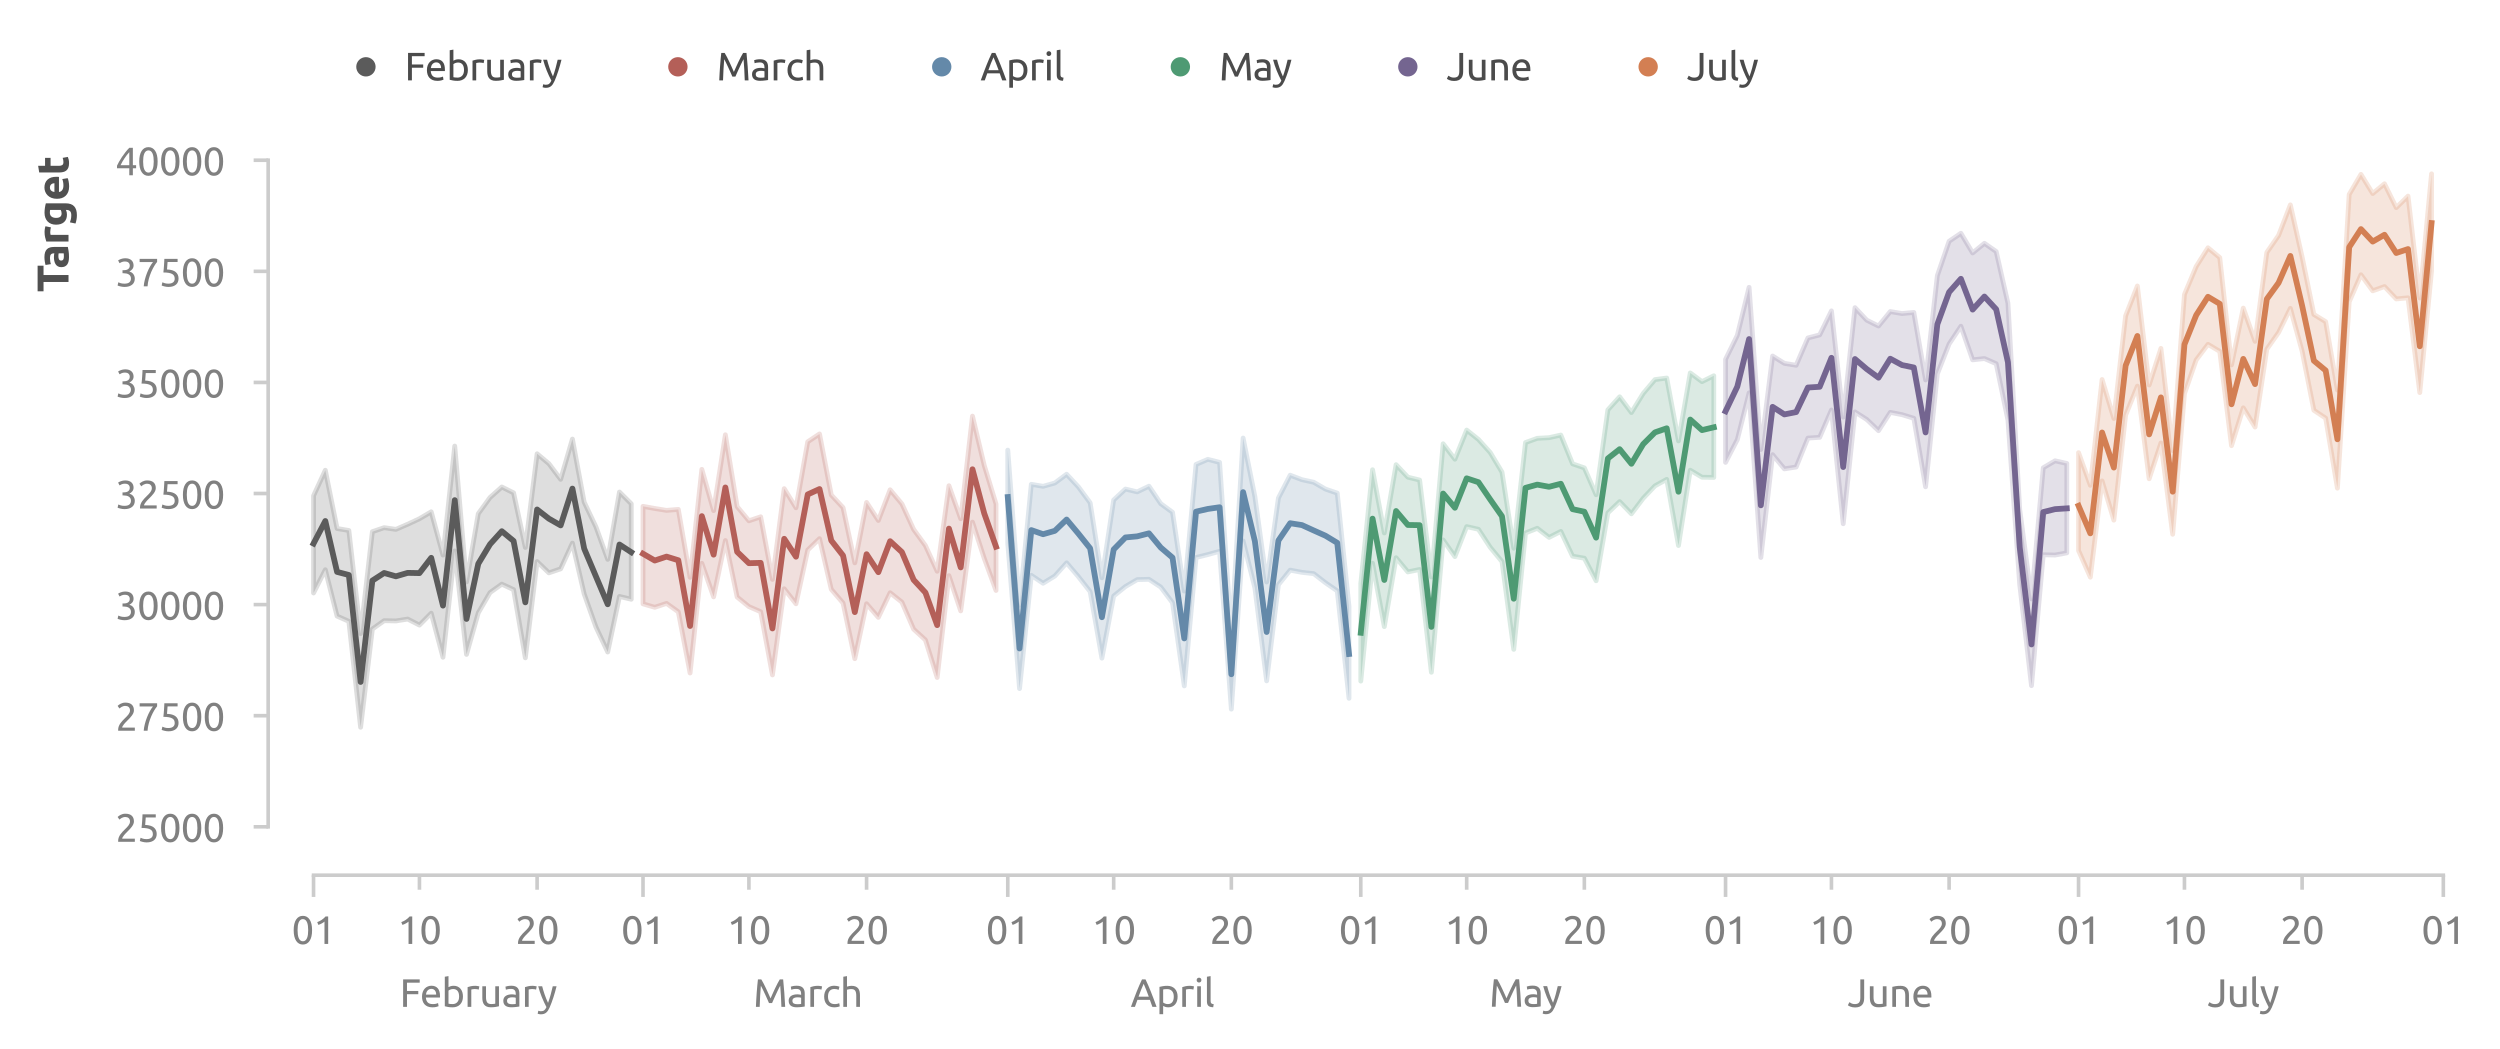 <?xml version="1.0" encoding="utf-8" standalone="no"?>
<!DOCTYPE svg PUBLIC "-//W3C//DTD SVG 1.1//EN"
  "http://www.w3.org/Graphics/SVG/1.1/DTD/svg11.dtd">
<svg xmlns:xlink="http://www.w3.org/1999/xlink" width="516.578pt" height="216.752pt" viewBox="0 0 516.578 216.752" xmlns="http://www.w3.org/2000/svg" version="1.1">
 <defs>
  <style type="text/css">*{stroke-linejoin: round; stroke-linecap: butt}</style>
 </defs>
 <g id="figure_1">
  <g id="patch_1">
   <path d="M 0 216.752 
L 516.578 216.752 
L 516.578 0 
L 0 0 
L 0 216.752 
z
" style="fill: none"/>
  </g>
  <g id="axes_1">
   <g id="patch_2">
    <path d="M 60.411 170.841 
L 506.811 170.841 
L 506.811 32.241 
L 60.411 32.241 
L 60.411 170.841 
z
" style="fill: none"/>
   </g>
   <g id="axes_2">
    <g id="patch_3">
     <path d="M 60.411 170.841 
L 506.811 170.841 
L 506.811 170.841 
L 60.411 170.841 
L 60.411 170.841 
z
" style="fill: none"/>
    </g>
    <g id="matplotlib.axis_1">
     <g id="xtick_1">
      <g id="line2d_1">
       <path d="M 98.827 170.841 
L 98.827 170.841 
" clip-path="url(#p69ef150031)" style="fill: none; stroke-dasharray: 0.5,0.825; stroke-dashoffset: 0; stroke: #d9d9d9; stroke-width: 0.5"/>
      </g>
      <g id="text_1">
       <!-- February -->
       <g style="fill: #808080" transform="translate(82.596 208.049) scale(0.08 -0.08)">
        <defs>
         <path id="Ubuntu-46" d="M 550 0 
L 550 4435 
L 3226 4435 
L 3226 3904 
L 1171 3904 
L 1171 2566 
L 2995 2566 
L 2995 2042 
L 1171 2042 
L 1171 0 
L 550 0 
z
" transform="scale(0.016)"/>
         <path id="Ubuntu-65" d="M 326 1658 
Q 326 2099 454 2428 
Q 582 2758 793 2976 
Q 1005 3194 1280 3302 
Q 1555 3411 1843 3411 
Q 2515 3411 2873 2992 
Q 3232 2573 3232 1715 
Q 3232 1677 3232 1616 
Q 3232 1555 3226 1504 
L 947 1504 
Q 986 986 1248 717 
Q 1510 448 2067 448 
Q 2381 448 2595 502 
Q 2810 557 2918 608 
L 3002 109 
Q 2893 51 2621 -13 
Q 2349 -77 2003 -77 
Q 1568 -77 1251 54 
Q 934 186 729 416 
Q 525 646 425 963 
Q 326 1280 326 1658 
z
M 2611 1984 
Q 2618 2387 2410 2646 
Q 2202 2906 1837 2906 
Q 1632 2906 1475 2826 
Q 1318 2746 1209 2618 
Q 1101 2490 1040 2323 
Q 979 2157 960 1984 
L 2611 1984 
z
" transform="scale(0.016)"/>
         <path id="Ubuntu-62" d="M 1107 3181 
Q 1216 3251 1437 3328 
Q 1658 3405 1946 3405 
Q 2304 3405 2582 3277 
Q 2861 3149 3053 2918 
Q 3245 2688 3344 2368 
Q 3443 2048 3443 1664 
Q 3443 1261 3324 937 
Q 3206 614 2988 390 
Q 2771 166 2464 44 
Q 2157 -77 1773 -77 
Q 1357 -77 1037 -19 
Q 717 38 512 96 
L 512 4864 
L 1107 4966 
L 1107 3181 
z
M 1107 518 
Q 1197 493 1360 470 
Q 1523 448 1766 448 
Q 2246 448 2534 765 
Q 2822 1082 2822 1664 
Q 2822 1920 2771 2144 
Q 2720 2368 2605 2531 
Q 2490 2694 2307 2787 
Q 2125 2880 1869 2880 
Q 1626 2880 1421 2797 
Q 1216 2714 1107 2624 
L 1107 518 
z
" transform="scale(0.016)"/>
         <path id="Ubuntu-72" d="M 1741 3398 
Q 1818 3398 1917 3388 
Q 2016 3379 2112 3363 
Q 2208 3347 2288 3331 
Q 2368 3315 2406 3302 
L 2304 2784 
Q 2234 2810 2070 2845 
Q 1907 2880 1651 2880 
Q 1485 2880 1321 2845 
Q 1158 2810 1107 2797 
L 1107 0 
L 512 0 
L 512 3187 
Q 723 3264 1036 3331 
Q 1350 3398 1741 3398 
z
" transform="scale(0.016)"/>
         <path id="Ubuntu-75" d="M 3162 96 
Q 2957 45 2621 -12 
Q 2285 -70 1843 -70 
Q 1459 -70 1196 42 
Q 934 154 774 358 
Q 614 563 544 841 
Q 474 1120 474 1459 
L 474 3328 
L 1069 3328 
L 1069 1587 
Q 1069 979 1261 716 
Q 1453 454 1907 454 
Q 2003 454 2105 460 
Q 2208 467 2297 476 
Q 2387 486 2460 496 
Q 2534 506 2566 518 
L 2566 3328 
L 3162 3328 
L 3162 96 
z
" transform="scale(0.016)"/>
         <path id="Ubuntu-61" d="M 1638 429 
Q 1850 429 2013 438 
Q 2176 448 2285 474 
L 2285 1466 
Q 2221 1498 2077 1520 
Q 1933 1542 1728 1542 
Q 1594 1542 1443 1523 
Q 1293 1504 1168 1443 
Q 1043 1382 960 1276 
Q 877 1171 877 998 
Q 877 678 1081 553 
Q 1286 429 1638 429 
z
M 1587 3411 
Q 1946 3411 2192 3318 
Q 2438 3226 2588 3056 
Q 2739 2886 2803 2652 
Q 2867 2419 2867 2138 
L 2867 58 
Q 2790 45 2652 22 
Q 2515 0 2342 -19 
Q 2170 -38 1968 -54 
Q 1766 -70 1568 -70 
Q 1286 -70 1049 -12 
Q 813 45 640 169 
Q 467 294 371 499 
Q 275 704 275 992 
Q 275 1267 387 1465 
Q 499 1664 691 1785 
Q 883 1907 1139 1964 
Q 1395 2022 1677 2022 
Q 1766 2022 1862 2012 
Q 1958 2003 2044 1987 
Q 2131 1971 2195 1958 
Q 2259 1946 2285 1939 
L 2285 2106 
Q 2285 2253 2253 2397 
Q 2221 2541 2137 2653 
Q 2054 2765 1910 2832 
Q 1766 2899 1536 2899 
Q 1242 2899 1021 2857 
Q 800 2816 691 2771 
L 621 3264 
Q 736 3315 1005 3363 
Q 1274 3411 1587 3411 
z
" transform="scale(0.016)"/>
         <path id="Ubuntu-79" d="M 122 -621 
Q 192 -653 304 -681 
Q 416 -710 525 -710 
Q 877 -710 1075 -553 
Q 1274 -397 1434 -45 
Q 1030 723 681 1584 
Q 333 2445 102 3328 
L 742 3328 
Q 813 3040 912 2707 
Q 1011 2374 1132 2022 
Q 1254 1670 1395 1318 
Q 1536 966 1690 640 
Q 1933 1312 2112 1971 
Q 2291 2630 2451 3328 
L 3066 3328 
Q 2835 2387 2553 1520 
Q 2272 653 1946 -102 
Q 1818 -390 1680 -598 
Q 1542 -806 1376 -940 
Q 1210 -1075 1002 -1139 
Q 794 -1203 531 -1203 
Q 461 -1203 384 -1193 
Q 307 -1184 233 -1168 
Q 160 -1152 99 -1133 
Q 38 -1114 13 -1101 
L 122 -621 
z
" transform="scale(0.016)"/>
        </defs>
        <use xlink:href="#Ubuntu-46"/>
        <use xlink:href="#Ubuntu-65" x="52.325"/>
        <use xlink:href="#Ubuntu-62" x="108.225"/>
        <use xlink:href="#Ubuntu-72" x="167.125"/>
        <use xlink:href="#Ubuntu-75" x="205.725"/>
        <use xlink:href="#Ubuntu-61" x="263.125"/>
        <use xlink:href="#Ubuntu-72" x="315.325"/>
        <use xlink:href="#Ubuntu-79" x="356.05"/>
       </g>
      </g>
     </g>
     <g id="xtick_2">
      <g id="line2d_2">
       <path d="M 166.905 170.841 
L 166.905 170.841 
" clip-path="url(#p69ef150031)" style="fill: none; stroke-dasharray: 0.5,0.825; stroke-dashoffset: 0; stroke: #d9d9d9; stroke-width: 0.5"/>
      </g>
      <g id="text_2">
       <!-- March -->
       <g style="fill: #808080" transform="translate(155.646 208.049) scale(0.08 -0.08)">
        <defs>
         <path id="Ubuntu-4d" d="M 2541 614 
Q 2477 768 2371 1005 
Q 2266 1242 2144 1517 
Q 2022 1792 1884 2083 
Q 1747 2374 1625 2633 
Q 1504 2893 1398 3097 
Q 1293 3302 1229 3411 
Q 1158 2656 1113 1776 
Q 1069 896 1037 0 
L 429 0 
Q 454 576 486 1161 
Q 518 1747 560 2313 
Q 602 2880 650 3417 
Q 698 3955 755 4435 
L 1299 4435 
Q 1472 4154 1670 3770 
Q 1869 3386 2067 2966 
Q 2266 2547 2451 2128 
Q 2637 1709 2790 1363 
Q 2944 1709 3129 2128 
Q 3315 2547 3513 2966 
Q 3712 3386 3910 3770 
Q 4109 4154 4282 4435 
L 4826 4435 
Q 5043 2291 5152 0 
L 4544 0 
Q 4512 896 4467 1776 
Q 4422 2656 4352 3411 
Q 4288 3302 4182 3097 
Q 4077 2893 3955 2633 
Q 3834 2374 3696 2083 
Q 3558 1792 3436 1517 
Q 3315 1242 3209 1005 
Q 3104 768 3040 614 
L 2541 614 
z
" transform="scale(0.016)"/>
         <path id="Ubuntu-63" d="M 1958 -77 
Q 1555 -77 1251 51 
Q 947 179 739 409 
Q 531 640 428 957 
Q 326 1274 326 1658 
Q 326 2042 438 2362 
Q 550 2682 755 2915 
Q 960 3149 1257 3280 
Q 1555 3411 1920 3411 
Q 2144 3411 2368 3372 
Q 2592 3334 2797 3251 
L 2662 2746 
Q 2528 2810 2352 2848 
Q 2176 2886 1978 2886 
Q 1478 2886 1212 2572 
Q 947 2259 947 1658 
Q 947 1389 1008 1165 
Q 1069 941 1200 781 
Q 1331 621 1536 534 
Q 1741 448 2035 448 
Q 2272 448 2464 493 
Q 2656 538 2765 589 
L 2848 90 
Q 2797 58 2701 29 
Q 2605 0 2483 -22 
Q 2362 -45 2224 -61 
Q 2086 -77 1958 -77 
z
" transform="scale(0.016)"/>
         <path id="Ubuntu-68" d="M 512 0 
L 512 4864 
L 1107 4966 
L 1107 3264 
Q 1274 3328 1462 3363 
Q 1651 3398 1837 3398 
Q 2234 3398 2496 3286 
Q 2758 3174 2915 2972 
Q 3072 2771 3136 2489 
Q 3200 2208 3200 1869 
L 3200 0 
L 2605 0 
L 2605 1741 
Q 2605 2048 2563 2265 
Q 2522 2483 2426 2617 
Q 2330 2752 2170 2813 
Q 2010 2874 1773 2874 
Q 1677 2874 1574 2861 
Q 1472 2848 1379 2832 
Q 1286 2816 1212 2797 
Q 1139 2778 1107 2765 
L 1107 0 
L 512 0 
z
" transform="scale(0.016)"/>
        </defs>
        <use xlink:href="#Ubuntu-4d"/>
        <use xlink:href="#Ubuntu-61" x="87.1"/>
        <use xlink:href="#Ubuntu-72" x="139.3"/>
        <use xlink:href="#Ubuntu-63" x="177.9"/>
        <use xlink:href="#Ubuntu-68" x="224.4"/>
       </g>
      </g>
     </g>
     <g id="xtick_3">
      <g id="line2d_3">
       <path d="M 242.278 170.841 
L 242.278 170.841 
" clip-path="url(#p69ef150031)" style="fill: none; stroke-dasharray: 0.5,0.825; stroke-dashoffset: 0; stroke: #d9d9d9; stroke-width: 0.5"/>
      </g>
      <g id="text_3">
       <!-- April -->
       <g style="fill: #808080" transform="translate(233.622 208.049) scale(0.08 -0.08)">
        <defs>
         <path id="Ubuntu-41" d="M 3514 0 
Q 3405 288 3309 566 
Q 3213 845 3110 1133 
L 1101 1133 
L 698 0 
L 51 0 
Q 307 704 531 1302 
Q 755 1901 969 2438 
Q 1184 2976 1395 3465 
Q 1606 3955 1837 4435 
L 2406 4435 
Q 2637 3955 2848 3465 
Q 3059 2976 3273 2438 
Q 3488 1901 3712 1302 
Q 3936 704 4192 0 
L 3514 0 
z
M 2931 1645 
Q 2726 2202 2524 2723 
Q 2323 3245 2106 3725 
Q 1882 3245 1680 2723 
Q 1478 2202 1280 1645 
L 2931 1645 
z
" transform="scale(0.016)"/>
         <path id="Ubuntu-70" d="M 2822 1658 
Q 2822 2240 2534 2553 
Q 2246 2867 1766 2867 
Q 1498 2867 1347 2848 
Q 1197 2829 1107 2803 
L 1107 704 
Q 1216 614 1421 531 
Q 1626 448 1869 448 
Q 2125 448 2307 541 
Q 2490 634 2605 797 
Q 2720 960 2771 1181 
Q 2822 1402 2822 1658 
z
M 3443 1658 
Q 3443 1280 3344 960 
Q 3245 640 3053 409 
Q 2861 179 2582 51 
Q 2304 -77 1946 -77 
Q 1658 -77 1437 0 
Q 1216 77 1107 147 
L 1107 -1184 
L 512 -1184 
L 512 3226 
Q 723 3277 1040 3337 
Q 1357 3398 1773 3398 
Q 2157 3398 2464 3276 
Q 2771 3155 2988 2931 
Q 3206 2707 3324 2384 
Q 3443 2061 3443 1658 
z
" transform="scale(0.016)"/>
         <path id="Ubuntu-69" d="M 1107 0 
L 512 0 
L 512 3328 
L 1107 3328 
L 1107 0 
z
M 806 3930 
Q 646 3930 534 4035 
Q 422 4141 422 4320 
Q 422 4499 534 4604 
Q 646 4710 806 4710 
Q 966 4710 1078 4604 
Q 1190 4499 1190 4320 
Q 1190 4141 1078 4035 
Q 966 3930 806 3930 
z
" transform="scale(0.016)"/>
         <path id="Ubuntu-6c" d="M 1510 -64 
Q 960 -51 729 173 
Q 499 397 499 870 
L 499 4864 
L 1094 4966 
L 1094 966 
Q 1094 819 1120 723 
Q 1146 627 1203 569 
Q 1261 512 1357 483 
Q 1453 454 1594 435 
L 1510 -64 
z
" transform="scale(0.016)"/>
        </defs>
        <use xlink:href="#Ubuntu-41"/>
        <use xlink:href="#Ubuntu-70" x="66.3"/>
        <use xlink:href="#Ubuntu-72" x="125.2"/>
        <use xlink:href="#Ubuntu-69" x="163.8"/>
        <use xlink:href="#Ubuntu-6c" x="189.1"/>
       </g>
      </g>
     </g>
     <g id="xtick_4">
      <g id="line2d_4">
       <path d="M 315.219 170.841 
L 315.219 170.841 
" clip-path="url(#p69ef150031)" style="fill: none; stroke-dasharray: 0.5,0.825; stroke-dashoffset: 0; stroke: #d9d9d9; stroke-width: 0.5"/>
      </g>
      <g id="text_4">
       <!-- May -->
       <g style="fill: #808080" transform="translate(307.719 208.025) scale(0.08 -0.08)">
        <use xlink:href="#Ubuntu-4d"/>
        <use xlink:href="#Ubuntu-61" x="87.1"/>
        <use xlink:href="#Ubuntu-79" x="137.8"/>
       </g>
      </g>
     </g>
     <g id="xtick_5">
      <g id="line2d_5">
       <path d="M 390.591 170.841 
L 390.591 170.841 
" clip-path="url(#p69ef150031)" style="fill: none; stroke-dasharray: 0.5,0.825; stroke-dashoffset: 0; stroke: #d9d9d9; stroke-width: 0.5"/>
      </g>
      <g id="text_5">
       <!-- June -->
       <g style="fill: #808080" transform="translate(381.763 208.049) scale(0.08 -0.08)">
        <defs>
         <path id="Ubuntu-4a" d="M 2682 1427 
Q 2682 1107 2614 832 
Q 2547 557 2377 349 
Q 2208 141 1923 22 
Q 1638 -96 1210 -96 
Q 992 -96 809 -61 
Q 627 -26 480 28 
Q 333 83 224 144 
Q 115 205 51 262 
L 294 755 
Q 429 659 643 553 
Q 858 448 1178 448 
Q 1638 448 1849 681 
Q 2061 915 2061 1485 
L 2061 4435 
L 2682 4435 
L 2682 1427 
z
" transform="scale(0.016)"/>
         <path id="Ubuntu-6e" d="M 512 3232 
Q 717 3283 1056 3340 
Q 1395 3398 1837 3398 
Q 2234 3398 2496 3286 
Q 2758 3174 2915 2972 
Q 3072 2771 3136 2489 
Q 3200 2208 3200 1869 
L 3200 0 
L 2605 0 
L 2605 1741 
Q 2605 2048 2563 2265 
Q 2522 2483 2426 2617 
Q 2330 2752 2170 2813 
Q 2010 2874 1773 2874 
Q 1677 2874 1574 2867 
Q 1472 2861 1379 2851 
Q 1286 2842 1212 2829 
Q 1139 2816 1107 2810 
L 1107 0 
L 512 0 
L 512 3232 
z
" transform="scale(0.016)"/>
        </defs>
        <use xlink:href="#Ubuntu-4a"/>
        <use xlink:href="#Ubuntu-75" x="50"/>
        <use xlink:href="#Ubuntu-6e" x="107.4"/>
        <use xlink:href="#Ubuntu-65" x="164.8"/>
       </g>
      </g>
     </g>
     <g id="xtick_6">
      <g id="line2d_6">
       <path d="M 463.533 170.841 
L 463.533 170.841 
" clip-path="url(#p69ef150031)" style="fill: none; stroke-dasharray: 0.5,0.825; stroke-dashoffset: 0; stroke: #d9d9d9; stroke-width: 0.5"/>
      </g>
      <g id="text_6">
       <!-- July -->
       <g style="fill: #808080" transform="translate(456.156 208.049) scale(0.08 -0.08)">
        <use xlink:href="#Ubuntu-4a"/>
        <use xlink:href="#Ubuntu-75" x="50"/>
        <use xlink:href="#Ubuntu-6c" x="107.4"/>
        <use xlink:href="#Ubuntu-79" x="134.7"/>
       </g>
      </g>
     </g>
    </g>
    <g id="matplotlib.axis_2"/>
   </g>
   <g id="matplotlib.axis_3">
    <g id="xtick_7">
     <g id="line2d_7">
      <defs>
       <path id="m497dc1e2ba" d="M 0 0 
L 0 4.5 
" style="stroke: #cccccc; stroke-width: 0.75"/>
      </defs>
      <g>
       <use xlink:href="#m497dc1e2ba" x="64.787" y="180.841" style="fill: #cccccc; stroke: #cccccc; stroke-width: 0.75"/>
      </g>
     </g>
     <g id="text_7">
      <!-- 01 -->
      <g style="fill: #808080" transform="translate(60.275 195.049) scale(0.08 -0.08)">
       <defs>
        <path id="Ubuntu-30" d="M 320 2221 
Q 320 3334 713 3936 
Q 1107 4538 1805 4538 
Q 2502 4538 2896 3936 
Q 3290 3334 3290 2221 
Q 3290 1107 2896 505 
Q 2502 -96 1805 -96 
Q 1107 -96 713 505 
Q 320 1107 320 2221 
z
M 2662 2221 
Q 2662 2586 2620 2912 
Q 2579 3238 2480 3481 
Q 2381 3725 2214 3869 
Q 2048 4013 1805 4013 
Q 1562 4013 1395 3869 
Q 1229 3725 1129 3481 
Q 1030 3238 988 2912 
Q 947 2586 947 2221 
Q 947 1856 988 1529 
Q 1030 1203 1129 960 
Q 1229 717 1395 573 
Q 1562 429 1805 429 
Q 2048 429 2214 573 
Q 2381 717 2480 960 
Q 2579 1203 2620 1529 
Q 2662 1856 2662 2221 
z
" transform="scale(0.016)"/>
        <path id="Ubuntu-31" d="M 595 3520 
Q 960 3661 1305 3881 
Q 1651 4102 1939 4435 
L 2362 4435 
L 2362 0 
L 1766 0 
L 1766 3610 
Q 1690 3539 1578 3462 
Q 1466 3386 1334 3315 
Q 1203 3245 1059 3181 
Q 915 3117 781 3072 
L 595 3520 
z
" transform="scale(0.016)"/>
       </defs>
       <use xlink:href="#Ubuntu-30"/>
       <use xlink:href="#Ubuntu-31" x="56.4"/>
      </g>
     </g>
    </g>
    <g id="xtick_8">
     <g id="line2d_8">
      <g>
       <use xlink:href="#m497dc1e2ba" x="132.866" y="180.841" style="fill: #cccccc; stroke: #cccccc; stroke-width: 0.75"/>
      </g>
     </g>
     <g id="text_8">
      <!-- 01 -->
      <g style="fill: #808080" transform="translate(128.353 195.049) scale(0.08 -0.08)">
       <use xlink:href="#Ubuntu-30"/>
       <use xlink:href="#Ubuntu-31" x="56.4"/>
      </g>
     </g>
    </g>
    <g id="xtick_9">
     <g id="line2d_9">
      <g>
       <use xlink:href="#m497dc1e2ba" x="208.238" y="180.841" style="fill: #cccccc; stroke: #cccccc; stroke-width: 0.75"/>
      </g>
     </g>
     <g id="text_9">
      <!-- 01 -->
      <g style="fill: #808080" transform="translate(203.726 195.049) scale(0.08 -0.08)">
       <use xlink:href="#Ubuntu-30"/>
       <use xlink:href="#Ubuntu-31" x="56.4"/>
      </g>
     </g>
    </g>
    <g id="xtick_10">
     <g id="line2d_10">
      <g>
       <use xlink:href="#m497dc1e2ba" x="281.18" y="180.841" style="fill: #cccccc; stroke: #cccccc; stroke-width: 0.75"/>
      </g>
     </g>
     <g id="text_10">
      <!-- 01 -->
      <g style="fill: #808080" transform="translate(276.667 195.049) scale(0.08 -0.08)">
       <use xlink:href="#Ubuntu-30"/>
       <use xlink:href="#Ubuntu-31" x="56.4"/>
      </g>
     </g>
    </g>
    <g id="xtick_11">
     <g id="line2d_11">
      <g>
       <use xlink:href="#m497dc1e2ba" x="356.552" y="180.841" style="fill: #cccccc; stroke: #cccccc; stroke-width: 0.75"/>
      </g>
     </g>
     <g id="text_11">
      <!-- 01 -->
      <g style="fill: #808080" transform="translate(352.04 195.049) scale(0.08 -0.08)">
       <use xlink:href="#Ubuntu-30"/>
       <use xlink:href="#Ubuntu-31" x="56.4"/>
      </g>
     </g>
    </g>
    <g id="xtick_12">
     <g id="line2d_12">
      <g>
       <use xlink:href="#m497dc1e2ba" x="429.493" y="180.841" style="fill: #cccccc; stroke: #cccccc; stroke-width: 0.75"/>
      </g>
     </g>
     <g id="text_12">
      <!-- 01 -->
      <g style="fill: #808080" transform="translate(424.981 195.049) scale(0.08 -0.08)">
       <use xlink:href="#Ubuntu-30"/>
       <use xlink:href="#Ubuntu-31" x="56.4"/>
      </g>
     </g>
    </g>
    <g id="xtick_13">
     <g id="line2d_13">
      <g>
       <use xlink:href="#m497dc1e2ba" x="504.866" y="180.841" style="fill: #cccccc; stroke: #cccccc; stroke-width: 0.75"/>
      </g>
     </g>
     <g id="text_13">
      <!-- 01 -->
      <g style="fill: #808080" transform="translate(500.353 195.049) scale(0.08 -0.08)">
       <use xlink:href="#Ubuntu-30"/>
       <use xlink:href="#Ubuntu-31" x="56.4"/>
      </g>
     </g>
    </g>
    <g id="xtick_14">
     <g id="line2d_14">
      <defs>
       <path id="m8c9d96baf7" d="M 0 0 
L 0 3 
" style="stroke: #cccccc; stroke-width: 0.75"/>
      </defs>
      <g>
       <use xlink:href="#m8c9d96baf7" x="86.67" y="180.841" style="fill: #cccccc; stroke: #cccccc; stroke-width: 0.75"/>
      </g>
     </g>
     <g id="text_14">
      <!-- 10 -->
      <g style="fill: #808080" transform="translate(82.157 195.049) scale(0.08 -0.08)">
       <use xlink:href="#Ubuntu-31"/>
       <use xlink:href="#Ubuntu-30" x="56.4"/>
      </g>
     </g>
    </g>
    <g id="xtick_15">
     <g id="line2d_15">
      <g>
       <use xlink:href="#m8c9d96baf7" x="110.983" y="180.841" style="fill: #cccccc; stroke: #cccccc; stroke-width: 0.75"/>
      </g>
     </g>
     <g id="text_15">
      <!-- 20 -->
      <g style="fill: #808080" transform="translate(106.471 195.049) scale(0.08 -0.08)">
       <defs>
        <path id="Ubuntu-32" d="M 2989 3302 
Q 2989 3072 2896 2857 
Q 2803 2643 2649 2435 
Q 2496 2227 2304 2025 
Q 2112 1824 1920 1632 
Q 1811 1523 1667 1376 
Q 1523 1229 1395 1069 
Q 1267 909 1180 761 
Q 1094 614 1094 506 
L 3136 506 
L 3136 0 
L 448 0 
Q 442 38 442 76 
Q 442 115 442 147 
Q 442 448 541 707 
Q 640 966 800 1196 
Q 960 1427 1158 1632 
Q 1357 1837 1549 2029 
Q 1709 2182 1853 2332 
Q 1997 2483 2109 2633 
Q 2221 2784 2288 2944 
Q 2355 3104 2355 3283 
Q 2355 3475 2294 3609 
Q 2234 3744 2131 3833 
Q 2029 3923 1891 3964 
Q 1754 4006 1600 4006 
Q 1414 4006 1260 3955 
Q 1107 3904 985 3837 
Q 864 3770 781 3696 
Q 698 3622 653 3584 
L 358 4006 
Q 416 4070 531 4163 
Q 646 4256 806 4339 
Q 966 4422 1164 4480 
Q 1363 4538 1594 4538 
Q 2291 4538 2640 4214 
Q 2989 3891 2989 3302 
z
" transform="scale(0.016)"/>
       </defs>
       <use xlink:href="#Ubuntu-32"/>
       <use xlink:href="#Ubuntu-30" x="56.4"/>
      </g>
     </g>
    </g>
    <g id="xtick_16">
     <g id="line2d_16">
      <g>
       <use xlink:href="#m8c9d96baf7" x="154.748" y="180.841" style="fill: #cccccc; stroke: #cccccc; stroke-width: 0.75"/>
      </g>
     </g>
     <g id="text_16">
      <!-- 10 -->
      <g style="fill: #808080" transform="translate(150.236 195.049) scale(0.08 -0.08)">
       <use xlink:href="#Ubuntu-31"/>
       <use xlink:href="#Ubuntu-30" x="56.4"/>
      </g>
     </g>
    </g>
    <g id="xtick_17">
     <g id="line2d_17">
      <g>
       <use xlink:href="#m8c9d96baf7" x="179.062" y="180.841" style="fill: #cccccc; stroke: #cccccc; stroke-width: 0.75"/>
      </g>
     </g>
     <g id="text_17">
      <!-- 20 -->
      <g style="fill: #808080" transform="translate(174.549 195.049) scale(0.08 -0.08)">
       <use xlink:href="#Ubuntu-32"/>
       <use xlink:href="#Ubuntu-30" x="56.4"/>
      </g>
     </g>
    </g>
    <g id="xtick_18">
     <g id="line2d_18">
      <g>
       <use xlink:href="#m8c9d96baf7" x="230.121" y="180.841" style="fill: #cccccc; stroke: #cccccc; stroke-width: 0.75"/>
      </g>
     </g>
     <g id="text_18">
      <!-- 10 -->
      <g style="fill: #808080" transform="translate(225.608 195.049) scale(0.08 -0.08)">
       <use xlink:href="#Ubuntu-31"/>
       <use xlink:href="#Ubuntu-30" x="56.4"/>
      </g>
     </g>
    </g>
    <g id="xtick_19">
     <g id="line2d_19">
      <g>
       <use xlink:href="#m8c9d96baf7" x="254.434" y="180.841" style="fill: #cccccc; stroke: #cccccc; stroke-width: 0.75"/>
      </g>
     </g>
     <g id="text_19">
      <!-- 20 -->
      <g style="fill: #808080" transform="translate(249.922 195.049) scale(0.08 -0.08)">
       <use xlink:href="#Ubuntu-32"/>
       <use xlink:href="#Ubuntu-30" x="56.4"/>
      </g>
     </g>
    </g>
    <g id="xtick_20">
     <g id="line2d_20">
      <g>
       <use xlink:href="#m8c9d96baf7" x="303.062" y="180.841" style="fill: #cccccc; stroke: #cccccc; stroke-width: 0.75"/>
      </g>
     </g>
     <g id="text_20">
      <!-- 10 -->
      <g style="fill: #808080" transform="translate(298.549 195.049) scale(0.08 -0.08)">
       <use xlink:href="#Ubuntu-31"/>
       <use xlink:href="#Ubuntu-30" x="56.4"/>
      </g>
     </g>
    </g>
    <g id="xtick_21">
     <g id="line2d_21">
      <g>
       <use xlink:href="#m8c9d96baf7" x="327.376" y="180.841" style="fill: #cccccc; stroke: #cccccc; stroke-width: 0.75"/>
      </g>
     </g>
     <g id="text_21">
      <!-- 20 -->
      <g style="fill: #808080" transform="translate(322.863 195.049) scale(0.08 -0.08)">
       <use xlink:href="#Ubuntu-32"/>
       <use xlink:href="#Ubuntu-30" x="56.4"/>
      </g>
     </g>
    </g>
    <g id="xtick_22">
     <g id="line2d_22">
      <g>
       <use xlink:href="#m8c9d96baf7" x="378.434" y="180.841" style="fill: #cccccc; stroke: #cccccc; stroke-width: 0.75"/>
      </g>
     </g>
     <g id="text_22">
      <!-- 10 -->
      <g style="fill: #808080" transform="translate(373.922 195.049) scale(0.08 -0.08)">
       <use xlink:href="#Ubuntu-31"/>
       <use xlink:href="#Ubuntu-30" x="56.4"/>
      </g>
     </g>
    </g>
    <g id="xtick_23">
     <g id="line2d_23">
      <g>
       <use xlink:href="#m8c9d96baf7" x="402.748" y="180.841" style="fill: #cccccc; stroke: #cccccc; stroke-width: 0.75"/>
      </g>
     </g>
     <g id="text_23">
      <!-- 20 -->
      <g style="fill: #808080" transform="translate(398.236 195.049) scale(0.08 -0.08)">
       <use xlink:href="#Ubuntu-32"/>
       <use xlink:href="#Ubuntu-30" x="56.4"/>
      </g>
     </g>
    </g>
    <g id="xtick_24">
     <g id="line2d_24">
      <g>
       <use xlink:href="#m8c9d96baf7" x="451.376" y="180.841" style="fill: #cccccc; stroke: #cccccc; stroke-width: 0.75"/>
      </g>
     </g>
     <g id="text_24">
      <!-- 10 -->
      <g style="fill: #808080" transform="translate(446.863 195.049) scale(0.08 -0.08)">
       <use xlink:href="#Ubuntu-31"/>
       <use xlink:href="#Ubuntu-30" x="56.4"/>
      </g>
     </g>
    </g>
    <g id="xtick_25">
     <g id="line2d_25">
      <g>
       <use xlink:href="#m8c9d96baf7" x="475.689" y="180.841" style="fill: #cccccc; stroke: #cccccc; stroke-width: 0.75"/>
      </g>
     </g>
     <g id="text_25">
      <!-- 20 -->
      <g style="fill: #808080" transform="translate(471.177 195.049) scale(0.08 -0.08)">
       <use xlink:href="#Ubuntu-32"/>
       <use xlink:href="#Ubuntu-30" x="56.4"/>
      </g>
     </g>
    </g>
   </g>
   <g id="matplotlib.axis_4">
    <g id="ytick_1">
     <g id="line2d_26">
      <defs>
       <path id="m1ffee9abc2" d="M 0 0 
L -3 0 
" style="stroke: #cccccc; stroke-width: 0.75"/>
      </defs>
      <g>
       <use xlink:href="#m1ffee9abc2" x="55.411" y="170.841" style="fill: #cccccc; stroke: #cccccc; stroke-width: 0.75"/>
      </g>
     </g>
     <g id="text_26">
      <!-- 25000 -->
      <g style="fill: #808080" transform="translate(23.848 173.945) scale(0.08 -0.08)">
       <defs>
        <path id="Ubuntu-35" d="M 1274 2726 
Q 2240 2688 2691 2304 
Q 3142 1920 3142 1261 
Q 3142 966 3043 716 
Q 2944 467 2742 288 
Q 2541 109 2233 6 
Q 1926 -96 1504 -96 
Q 1338 -96 1165 -70 
Q 992 -45 845 -6 
Q 698 32 582 70 
Q 467 109 416 134 
L 531 653 
Q 640 602 886 518 
Q 1133 435 1491 435 
Q 1779 435 1974 499 
Q 2170 563 2291 672 
Q 2413 781 2467 925 
Q 2522 1069 2522 1229 
Q 2522 1472 2438 1661 
Q 2355 1850 2144 1978 
Q 1933 2106 1581 2173 
Q 1229 2240 691 2240 
Q 730 2554 752 2829 
Q 774 3104 793 3366 
Q 813 3629 825 3888 
Q 838 4147 851 4435 
L 2989 4435 
L 2989 3930 
L 1370 3930 
Q 1363 3834 1350 3670 
Q 1338 3507 1325 3331 
Q 1312 3155 1299 2988 
Q 1286 2822 1274 2726 
z
" transform="scale(0.016)"/>
       </defs>
       <use xlink:href="#Ubuntu-32"/>
       <use xlink:href="#Ubuntu-35" x="56.4"/>
       <use xlink:href="#Ubuntu-30" x="112.8"/>
       <use xlink:href="#Ubuntu-30" x="169.2"/>
       <use xlink:href="#Ubuntu-30" x="225.6"/>
      </g>
     </g>
    </g>
    <g id="ytick_2">
     <g id="line2d_27">
      <g>
       <use xlink:href="#m1ffee9abc2" x="55.411" y="147.886" style="fill: #cccccc; stroke: #cccccc; stroke-width: 0.75"/>
      </g>
     </g>
     <g id="text_27">
      <!-- 27500 -->
      <g style="fill: #808080" transform="translate(23.848 150.99) scale(0.08 -0.08)">
       <defs>
        <path id="Ubuntu-37" d="M 1043 0 
Q 1082 512 1226 1078 
Q 1370 1645 1581 2179 
Q 1792 2714 2045 3171 
Q 2298 3629 2541 3917 
L 384 3917 
L 384 4435 
L 3206 4435 
L 3206 3942 
Q 2995 3699 2739 3273 
Q 2483 2848 2256 2320 
Q 2029 1792 1865 1193 
Q 1702 595 1664 0 
L 1043 0 
z
" transform="scale(0.016)"/>
       </defs>
       <use xlink:href="#Ubuntu-32"/>
       <use xlink:href="#Ubuntu-37" x="56.4"/>
       <use xlink:href="#Ubuntu-35" x="112.8"/>
       <use xlink:href="#Ubuntu-30" x="169.2"/>
       <use xlink:href="#Ubuntu-30" x="225.6"/>
      </g>
     </g>
    </g>
    <g id="ytick_3">
     <g id="line2d_28">
      <g>
       <use xlink:href="#m1ffee9abc2" x="55.411" y="124.931" style="fill: #cccccc; stroke: #cccccc; stroke-width: 0.75"/>
      </g>
     </g>
     <g id="text_28">
      <!-- 30000 -->
      <g style="fill: #808080" transform="translate(23.848 128.034) scale(0.08 -0.08)">
       <defs>
        <path id="Ubuntu-33" d="M 1446 435 
Q 2016 435 2262 659 
Q 2509 883 2509 1261 
Q 2509 1504 2406 1670 
Q 2304 1837 2137 1936 
Q 1971 2035 1750 2076 
Q 1530 2118 1299 2118 
L 1146 2118 
L 1146 2605 
L 1357 2605 
Q 1517 2605 1686 2637 
Q 1856 2669 1997 2752 
Q 2138 2835 2227 2979 
Q 2317 3123 2317 3341 
Q 2317 3520 2253 3648 
Q 2189 3776 2083 3859 
Q 1978 3942 1840 3977 
Q 1702 4013 1549 4013 
Q 1242 4013 1027 3923 
Q 813 3834 666 3738 
L 435 4192 
Q 512 4243 630 4304 
Q 749 4365 896 4416 
Q 1043 4467 1212 4502 
Q 1382 4538 1568 4538 
Q 1920 4538 2176 4451 
Q 2432 4365 2598 4208 
Q 2765 4051 2848 3836 
Q 2931 3622 2931 3373 
Q 2931 3027 2732 2780 
Q 2534 2534 2253 2406 
Q 2426 2355 2586 2259 
Q 2746 2163 2864 2016 
Q 2982 1869 3056 1677 
Q 3130 1485 3130 1248 
Q 3130 960 3030 713 
Q 2931 467 2723 288 
Q 2515 109 2201 6 
Q 1888 -96 1459 -96 
Q 1293 -96 1117 -70 
Q 941 -45 787 -6 
Q 634 32 518 70 
Q 403 109 352 134 
L 467 653 
Q 576 602 829 518 
Q 1082 435 1446 435 
z
" transform="scale(0.016)"/>
       </defs>
       <use xlink:href="#Ubuntu-33"/>
       <use xlink:href="#Ubuntu-30" x="56.4"/>
       <use xlink:href="#Ubuntu-30" x="112.8"/>
       <use xlink:href="#Ubuntu-30" x="169.2"/>
       <use xlink:href="#Ubuntu-30" x="225.6"/>
      </g>
     </g>
    </g>
    <g id="ytick_4">
     <g id="line2d_29">
      <g>
       <use xlink:href="#m1ffee9abc2" x="55.411" y="101.975" style="fill: #cccccc; stroke: #cccccc; stroke-width: 0.75"/>
      </g>
     </g>
     <g id="text_29">
      <!-- 32500 -->
      <g style="fill: #808080" transform="translate(23.848 105.079) scale(0.08 -0.08)">
       <use xlink:href="#Ubuntu-33"/>
       <use xlink:href="#Ubuntu-32" x="56.4"/>
       <use xlink:href="#Ubuntu-35" x="112.8"/>
       <use xlink:href="#Ubuntu-30" x="169.2"/>
       <use xlink:href="#Ubuntu-30" x="225.6"/>
      </g>
     </g>
    </g>
    <g id="ytick_5">
     <g id="line2d_30">
      <g>
       <use xlink:href="#m1ffee9abc2" x="55.411" y="79.02" style="fill: #cccccc; stroke: #cccccc; stroke-width: 0.75"/>
      </g>
     </g>
     <g id="text_30">
      <!-- 35000 -->
      <g style="fill: #808080" transform="translate(23.848 82.124) scale(0.08 -0.08)">
       <use xlink:href="#Ubuntu-33"/>
       <use xlink:href="#Ubuntu-35" x="56.4"/>
       <use xlink:href="#Ubuntu-30" x="112.8"/>
       <use xlink:href="#Ubuntu-30" x="169.2"/>
       <use xlink:href="#Ubuntu-30" x="225.6"/>
      </g>
     </g>
    </g>
    <g id="ytick_6">
     <g id="line2d_31">
      <g>
       <use xlink:href="#m1ffee9abc2" x="55.411" y="56.065" style="fill: #cccccc; stroke: #cccccc; stroke-width: 0.75"/>
      </g>
     </g>
     <g id="text_31">
      <!-- 37500 -->
      <g style="fill: #808080" transform="translate(23.848 59.169) scale(0.08 -0.08)">
       <use xlink:href="#Ubuntu-33"/>
       <use xlink:href="#Ubuntu-37" x="56.4"/>
       <use xlink:href="#Ubuntu-35" x="112.8"/>
       <use xlink:href="#Ubuntu-30" x="169.2"/>
       <use xlink:href="#Ubuntu-30" x="225.6"/>
      </g>
     </g>
    </g>
    <g id="ytick_7">
     <g id="line2d_32">
      <g>
       <use xlink:href="#m1ffee9abc2" x="55.411" y="33.109" style="fill: #cccccc; stroke: #cccccc; stroke-width: 0.75"/>
      </g>
     </g>
     <g id="text_32">
      <!-- 40000 -->
      <g style="fill: #808080" transform="translate(23.848 36.213) scale(0.08 -0.08)">
       <defs>
        <path id="Ubuntu-34" d="M 256 1536 
Q 378 1818 589 2192 
Q 800 2566 1065 2963 
Q 1331 3360 1635 3744 
Q 1939 4128 2246 4435 
L 2816 4435 
L 2816 1619 
L 3341 1619 
L 3341 1133 
L 2816 1133 
L 2816 0 
L 2240 0 
L 2240 1133 
L 256 1133 
L 256 1536 
z
M 2240 3731 
Q 2048 3526 1853 3273 
Q 1658 3021 1472 2745 
Q 1286 2470 1123 2182 
Q 960 1894 832 1619 
L 2240 1619 
L 2240 3731 
z
" transform="scale(0.016)"/>
       </defs>
       <use xlink:href="#Ubuntu-34"/>
       <use xlink:href="#Ubuntu-30" x="56.4"/>
       <use xlink:href="#Ubuntu-30" x="112.8"/>
       <use xlink:href="#Ubuntu-30" x="169.2"/>
       <use xlink:href="#Ubuntu-30" x="225.6"/>
      </g>
     </g>
    </g>
    <g id="text_33">
     <!-- Target -->
     <g style="fill: #505050" transform="translate(14.157 60.377) rotate(-90) scale(0.09 -0.09)">
      <defs>
       <path id="Ubuntu-Bold-54" d="M 3802 4435 
L 3802 3584 
L 2464 3584 
L 2464 0 
L 1466 0 
L 1466 3584 
L 128 3584 
L 128 4435 
L 3802 4435 
z
" transform="scale(0.016)"/>
       <path id="Ubuntu-Bold-61" d="M 1734 666 
Q 1875 666 2003 672 
Q 2131 678 2208 691 
L 2208 1414 
Q 2150 1427 2035 1440 
Q 1920 1453 1824 1453 
Q 1690 1453 1571 1437 
Q 1453 1421 1363 1376 
Q 1274 1331 1222 1254 
Q 1171 1178 1171 1062 
Q 1171 838 1321 752 
Q 1472 666 1734 666 
z
M 1658 3456 
Q 2080 3456 2361 3360 
Q 2643 3264 2812 3085 
Q 2982 2906 3052 2650 
Q 3123 2394 3123 2080 
L 3123 96 
Q 2918 51 2553 -9 
Q 2189 -70 1670 -70 
Q 1344 -70 1078 -12 
Q 813 45 621 176 
Q 429 307 326 518 
Q 224 730 224 1037 
Q 224 1331 342 1536 
Q 461 1741 659 1862 
Q 858 1984 1114 2038 
Q 1370 2093 1645 2093 
Q 1830 2093 1974 2077 
Q 2118 2061 2208 2035 
L 2208 2125 
Q 2208 2368 2061 2515 
Q 1914 2662 1549 2662 
Q 1306 2662 1069 2627 
Q 832 2592 659 2528 
L 538 3296 
Q 621 3322 745 3350 
Q 870 3379 1017 3401 
Q 1165 3424 1328 3440 
Q 1491 3456 1658 3456 
z
" transform="scale(0.016)"/>
       <path id="Ubuntu-Bold-72" d="M 2477 2522 
Q 2349 2554 2176 2589 
Q 2003 2624 1805 2624 
Q 1715 2624 1590 2608 
Q 1466 2592 1402 2573 
L 1402 0 
L 448 0 
L 448 3187 
Q 704 3277 1053 3357 
Q 1402 3437 1830 3437 
Q 1907 3437 2016 3427 
Q 2125 3418 2233 3402 
Q 2342 3386 2451 3363 
Q 2560 3341 2637 3309 
L 2477 2522 
z
" transform="scale(0.016)"/>
       <path id="Ubuntu-Bold-67" d="M 1261 1792 
Q 1261 992 1907 992 
Q 2054 992 2182 1030 
Q 2310 1069 2400 1120 
L 2400 2643 
Q 2330 2656 2234 2665 
Q 2138 2675 2010 2675 
Q 1632 2675 1446 2425 
Q 1261 2176 1261 1792 
z
M 3354 422 
Q 3354 -403 2934 -803 
Q 2515 -1203 1638 -1203 
Q 1331 -1203 1024 -1148 
Q 717 -1094 454 -1005 
L 621 -205 
Q 845 -294 1091 -345 
Q 1338 -397 1651 -397 
Q 2061 -397 2230 -217 
Q 2400 -38 2400 243 
L 2400 365 
Q 2246 294 2083 259 
Q 1920 224 1728 224 
Q 1030 224 659 637 
Q 288 1050 288 1792 
Q 288 2163 403 2467 
Q 518 2771 739 2988 
Q 960 3206 1280 3324 
Q 1600 3443 2003 3443 
Q 2176 3443 2358 3427 
Q 2541 3411 2720 3385 
Q 2899 3360 3062 3325 
Q 3226 3290 3354 3251 
L 3354 422 
z
" transform="scale(0.016)"/>
       <path id="Ubuntu-Bold-65" d="M 288 1658 
Q 288 2106 425 2442 
Q 563 2778 787 3002 
Q 1011 3226 1302 3341 
Q 1594 3456 1901 3456 
Q 2618 3456 3034 3017 
Q 3450 2579 3450 1728 
Q 3450 1645 3443 1545 
Q 3437 1446 3430 1370 
L 1267 1370 
Q 1299 1075 1542 902 
Q 1786 730 2195 730 
Q 2458 730 2710 778 
Q 2963 826 3123 896 
L 3251 122 
Q 3174 83 3046 44 
Q 2918 6 2761 -22 
Q 2605 -51 2425 -70 
Q 2246 -90 2067 -90 
Q 1613 -90 1277 44 
Q 941 179 720 412 
Q 499 646 393 966 
Q 288 1286 288 1658 
z
M 2528 2022 
Q 2522 2144 2486 2259 
Q 2451 2374 2377 2464 
Q 2304 2554 2192 2611 
Q 2080 2669 1914 2669 
Q 1754 2669 1638 2614 
Q 1523 2560 1446 2470 
Q 1370 2381 1328 2262 
Q 1286 2144 1267 2022 
L 2528 2022 
z
" transform="scale(0.016)"/>
       <path id="Ubuntu-Bold-74" d="M 416 4205 
L 1370 4358 
L 1370 3366 
L 2515 3366 
L 2515 2573 
L 1370 2573 
L 1370 1389 
Q 1370 1088 1475 909 
Q 1581 730 1901 730 
Q 2054 730 2217 758 
Q 2381 787 2515 838 
L 2650 96 
Q 2477 26 2265 -25 
Q 2054 -77 1747 -77 
Q 1357 -77 1101 28 
Q 845 134 691 323 
Q 538 512 477 781 
Q 416 1050 416 1376 
L 416 4205 
z
" transform="scale(0.016)"/>
      </defs>
      <use xlink:href="#Ubuntu-Bold-54"/>
      <use xlink:href="#Ubuntu-Bold-61" x="53.9"/>
      <use xlink:href="#Ubuntu-Bold-72" x="109.2"/>
      <use xlink:href="#Ubuntu-Bold-67" x="150.4"/>
      <use xlink:href="#Ubuntu-Bold-65" x="209.8"/>
      <use xlink:href="#Ubuntu-Bold-74" x="268.2"/>
     </g>
    </g>
   </g>
   <g id="PolyCollection_1">
    <defs>
     <path id="m75da4da00c" d="M 64.787 -114.314 
L 64.787 -94.223 
L 67.219 -99.025 
L 69.65 -89.446 
L 72.082 -88.362 
L 74.513 -66.481 
L 76.944 -86.77 
L 79.376 -88.499 
L 81.807 -88.448 
L 84.238 -88.834 
L 86.67 -87.591 
L 89.101 -90.046 
L 91.533 -80.94 
L 93.964 -102.908 
L 96.395 -81.533 
L 98.827 -90.122 
L 101.258 -94.312 
L 103.689 -96.047 
L 106.121 -94.917 
L 108.552 -80.823 
L 110.983 -100.718 
L 113.415 -98.385 
L 115.846 -99.206 
L 118.278 -104.531 
L 120.709 -94.024 
L 123.14 -87.184 
L 125.572 -82.026 
L 128.003 -93.506 
L 130.434 -92.928 
L 130.434 -112.656 
L 130.434 -112.656 
L 128.003 -115.081 
L 125.572 -101.169 
L 123.14 -107.886 
L 120.709 -112.994 
L 118.278 -126.026 
L 115.846 -117.709 
L 113.415 -120.943 
L 110.983 -122.985 
L 108.552 -103.635 
L 106.121 -114.916 
L 103.689 -116.122 
L 101.258 -113.959 
L 98.827 -110.604 
L 96.395 -96.495 
L 93.964 -124.577 
L 91.533 -102.057 
L 89.101 -110.995 
L 86.67 -109.564 
L 84.238 -108.43 
L 81.807 -107.368 
L 79.376 -107.721 
L 76.944 -106.889 
L 74.513 -85.837 
L 72.082 -107.137 
L 69.65 -107.55 
L 67.219 -119.584 
L 64.787 -114.314 
z
" style="stroke: #5b5b5b; stroke-opacity: 0.2"/>
    </defs>
    <g clip-path="url(#pf842476b0d)">
     <use xlink:href="#m75da4da00c" x="0" y="216.752" style="fill: #5b5b5b; fill-opacity: 0.2; stroke: #5b5b5b; stroke-opacity: 0.2"/>
    </g>
   </g>
   <g id="PolyCollection_2">
    <defs>
     <path id="md43ad8393d" d="M 132.866 -112.128 
L 132.866 -91.975 
L 135.297 -91.265 
L 137.729 -92.069 
L 140.16 -90.33 
L 142.591 -77.692 
L 145.023 -100.353 
L 147.454 -93.423 
L 149.885 -105.058 
L 152.317 -93.387 
L 154.748 -91.41 
L 157.18 -90.345 
L 159.611 -77.294 
L 162.042 -95.098 
L 164.474 -91.992 
L 166.905 -103.114 
L 169.336 -105.451 
L 171.768 -94.982 
L 174.199 -92.157 
L 176.631 -80.651 
L 179.062 -92.001 
L 181.493 -89.186 
L 183.925 -94.271 
L 186.356 -92.338 
L 188.787 -86.743 
L 191.219 -84.524 
L 193.65 -76.762 
L 196.082 -97.808 
L 198.513 -90.523 
L 200.944 -108.867 
L 203.376 -101.368 
L 205.807 -94.746 
L 205.807 -112.62 
L 205.807 -112.62 
L 203.376 -120.575 
L 200.944 -130.764 
L 198.513 -109.568 
L 196.082 -116.385 
L 193.65 -98.712 
L 191.219 -104.024 
L 188.787 -107.359 
L 186.356 -112.642 
L 183.925 -115.542 
L 181.493 -109.205 
L 179.062 -112.929 
L 176.631 -100.452 
L 174.199 -111.863 
L 171.768 -114.475 
L 169.336 -127.085 
L 166.905 -125.462 
L 164.474 -111.828 
L 162.042 -115.779 
L 159.611 -97.033 
L 157.18 -109.963 
L 154.748 -109.137 
L 152.317 -112.07 
L 149.885 -126.91 
L 147.454 -111.241 
L 145.023 -119.766 
L 142.591 -97.456 
L 140.16 -111.491 
L 137.729 -111.291 
L 135.297 -111.684 
L 132.866 -112.128 
z
" style="stroke: #b45f58; stroke-opacity: 0.2"/>
    </defs>
    <g clip-path="url(#pf842476b0d)">
     <use xlink:href="#md43ad8393d" x="0" y="216.752" style="fill: #b45f58; fill-opacity: 0.2; stroke: #b45f58; stroke-opacity: 0.2"/>
    </g>
   </g>
   <g id="PolyCollection_3">
    <defs>
     <path id="mc71d878edc" d="M 208.238 -123.743 
L 208.238 -104.464 
L 210.67 -74.466 
L 213.101 -97.87 
L 215.533 -96.235 
L 217.964 -97.731 
L 220.395 -100.452 
L 222.827 -97.6 
L 225.258 -94.505 
L 227.689 -80.76 
L 230.121 -93.599 
L 232.552 -95.554 
L 234.983 -96.983 
L 237.415 -97.047 
L 239.846 -95.448 
L 242.278 -92.208 
L 244.709 -75.024 
L 247.14 -101.553 
L 249.572 -102.157 
L 252.003 -102.836 
L 254.434 -70.223 
L 256.866 -104.973 
L 259.297 -95.279 
L 261.729 -76.065 
L 264.16 -95.937 
L 266.591 -98.942 
L 269.023 -98.485 
L 271.454 -98.22 
L 273.885 -96.337 
L 276.317 -94.656 
L 278.748 -72.459 
L 278.748 -91.412 
L 278.748 -91.412 
L 276.317 -114.861 
L 273.885 -115.691 
L 271.454 -117.106 
L 269.023 -117.635 
L 266.591 -118.563 
L 264.16 -113.85 
L 261.729 -96.494 
L 259.297 -114.148 
L 256.866 -126.236 
L 254.434 -85.716 
L 252.003 -121.214 
L 249.572 -121.835 
L 247.14 -120.79 
L 244.709 -94.617 
L 242.278 -110.895 
L 239.846 -112.681 
L 237.415 -116.286 
L 234.983 -115.12 
L 232.552 -115.697 
L 230.121 -113.442 
L 227.689 -97.37 
L 225.258 -112.854 
L 222.827 -116.149 
L 220.395 -118.761 
L 217.964 -116.95 
L 215.533 -116.265 
L 213.101 -116.677 
L 210.67 -91.695 
L 208.238 -123.743 
z
" style="stroke: #6489a9; stroke-opacity: 0.2"/>
    </defs>
    <g clip-path="url(#pf842476b0d)">
     <use xlink:href="#mc71d878edc" x="0" y="216.752" style="fill: #6489a9; fill-opacity: 0.2; stroke: #6489a9; stroke-opacity: 0.2"/>
    </g>
   </g>
   <g id="PolyCollection_4">
    <defs>
     <path id="mddca0d21f7" d="M 281.18 -96.143 
L 281.18 -76.019 
L 283.611 -100.368 
L 286.042 -87.272 
L 288.474 -101.506 
L 290.905 -98.574 
L 293.336 -99.078 
L 295.768 -77.842 
L 298.199 -105.187 
L 300.631 -101.739 
L 303.062 -107.938 
L 305.493 -107.384 
L 307.925 -103.663 
L 310.356 -100.718 
L 312.787 -82.575 
L 315.219 -106.618 
L 317.65 -107.593 
L 320.082 -105.71 
L 322.513 -106.948 
L 324.944 -101.826 
L 327.376 -101.408 
L 329.807 -96.748 
L 332.238 -110.783 
L 334.67 -113.104 
L 337.101 -110.58 
L 339.533 -113.785 
L 341.964 -116.355 
L 344.395 -117.699 
L 346.827 -104.03 
L 349.258 -119.596 
L 351.689 -118.139 
L 354.121 -118.099 
L 354.121 -139.103 
L 354.121 -139.103 
L 351.689 -137.892 
L 349.258 -139.691 
L 346.827 -125.649 
L 344.395 -138.638 
L 341.964 -138.315 
L 339.533 -135.446 
L 337.101 -131.503 
L 334.67 -134.756 
L 332.238 -132.066 
L 329.807 -114.529 
L 327.376 -120.071 
L 324.944 -120.913 
L 322.513 -126.854 
L 320.082 -126.316 
L 317.65 -126.183 
L 315.219 -125.304 
L 312.787 -103.477 
L 310.356 -119.203 
L 307.925 -123.251 
L 305.493 -125.947 
L 303.062 -127.882 
L 300.631 -121.863 
L 298.199 -125.051 
L 295.768 -97.528 
L 293.336 -117.559 
L 290.905 -118.153 
L 288.474 -120.735 
L 286.042 -106.627 
L 283.611 -119.688 
L 281.18 -96.143 
z
" style="stroke: #4e9a73; stroke-opacity: 0.2"/>
    </defs>
    <g clip-path="url(#pf842476b0d)">
     <use xlink:href="#mddca0d21f7" x="0" y="216.752" style="fill: #4e9a73; fill-opacity: 0.2; stroke: #4e9a73; stroke-opacity: 0.2"/>
    </g>
   </g>
   <g id="PolyCollection_5">
    <defs>
     <path id="mda51628873" d="M 356.552 -142.498 
L 356.552 -121.211 
L 358.983 -125.912 
L 361.415 -135.576 
L 363.846 -101.563 
L 366.278 -122.801 
L 368.709 -119.87 
L 371.14 -120.252 
L 373.572 -126.228 
L 376.003 -126.387 
L 378.434 -132.037 
L 380.866 -108.532 
L 383.297 -131.637 
L 385.729 -130.077 
L 388.16 -127.762 
L 390.591 -131.542 
L 393.023 -131.068 
L 395.454 -130.323 
L 397.885 -116.169 
L 400.317 -139.494 
L 402.748 -145.673 
L 405.18 -149.342 
L 407.611 -142.398 
L 410.042 -142.666 
L 412.474 -141.602 
L 414.905 -129.946 
L 417.336 -95.969 
L 419.768 -75.077 
L 422.199 -102.118 
L 424.631 -102.062 
L 427.062 -102.51 
L 427.062 -120.993 
L 427.062 -120.993 
L 424.631 -121.531 
L 422.199 -120.088 
L 419.768 -92.998 
L 417.336 -111.482 
L 414.905 -154.081 
L 412.474 -164.777 
L 410.042 -166.474 
L 407.611 -164.489 
L 405.18 -168.55 
L 402.748 -166.902 
L 400.317 -159.802 
L 397.885 -138.243 
L 395.454 -152.194 
L 393.023 -151.966 
L 390.591 -152.374 
L 388.16 -149.389 
L 385.729 -150.595 
L 383.297 -153.18 
L 380.866 -130.569 
L 378.434 -152.514 
L 376.003 -147.551 
L 373.572 -146.924 
L 371.14 -141.279 
L 368.709 -141.672 
L 366.278 -143.185 
L 363.846 -123.869 
L 361.415 -157.382 
L 358.983 -147.457 
L 356.552 -142.498 
z
" style="stroke: #746590; stroke-opacity: 0.2"/>
    </defs>
    <g clip-path="url(#pf842476b0d)">
     <use xlink:href="#mda51628873" x="0" y="216.752" style="fill: #746590; fill-opacity: 0.2; stroke: #746590; stroke-opacity: 0.2"/>
    </g>
   </g>
   <g id="PolyCollection_6">
    <defs>
     <path id="mef21232bf3" d="M 429.493 -123.222 
L 429.493 -102.986 
L 431.925 -97.489 
L 434.356 -117.373 
L 436.787 -109.274 
L 439.219 -130.97 
L 441.65 -136.969 
L 444.082 -117.83 
L 446.513 -125.214 
L 448.944 -106.361 
L 451.376 -135.406 
L 453.807 -142.388 
L 456.238 -145.601 
L 458.67 -144.148 
L 461.101 -124.665 
L 463.533 -132.481 
L 465.964 -128.51 
L 468.395 -144.602 
L 470.827 -148.058 
L 473.258 -153.037 
L 475.689 -144.193 
L 478.121 -131.977 
L 480.552 -130.352 
L 482.983 -115.883 
L 485.415 -154.374 
L 487.846 -159.978 
L 490.278 -156.66 
L 492.709 -157.539 
L 495.14 -154.985 
L 497.572 -155.211 
L 500.003 -135.63 
L 502.434 -160.831 
L 502.434 -180.828 
L 502.434 -180.828 
L 500.003 -155.181 
L 497.572 -176.229 
L 495.14 -173.849 
L 492.709 -178.776 
L 490.278 -176.763 
L 487.846 -180.72 
L 485.415 -176.578 
L 482.983 -136.152 
L 480.552 -150.28 
L 478.121 -151.775 
L 475.689 -163.641 
L 473.258 -174.419 
L 470.827 -168.11 
L 468.395 -164.59 
L 465.964 -146.22 
L 463.533 -153.085 
L 461.101 -141.349 
L 458.67 -163.524 
L 456.238 -165.547 
L 453.807 -161.691 
L 451.376 -155.899 
L 448.944 -123.663 
L 446.513 -144.763 
L 444.082 -137.197 
L 441.65 -157.655 
L 439.219 -151.488 
L 436.787 -130.283 
L 434.356 -138.333 
L 431.925 -116.471 
L 429.493 -123.222 
z
" style="stroke: #d37f53; stroke-opacity: 0.2"/>
    </defs>
    <g clip-path="url(#pf842476b0d)">
     <use xlink:href="#mef21232bf3" x="0" y="216.752" style="fill: #d37f53; fill-opacity: 0.2; stroke: #d37f53; stroke-opacity: 0.2"/>
    </g>
   </g>
   <g id="line2d_33">
    <path d="M 64.787 112.313 
L 67.219 107.66 
L 69.65 118.172 
L 72.082 118.81 
L 74.513 140.907 
L 76.944 119.966 
L 79.376 118.394 
L 81.807 119.086 
L 84.238 118.374 
L 86.67 118.421 
L 89.101 115.265 
L 91.533 125.137 
L 93.964 103.348 
L 96.395 127.889 
L 98.827 116.492 
L 101.258 112.462 
L 103.689 109.768 
L 106.121 111.778 
L 108.552 124.462 
L 110.983 105.279 
L 113.415 107.172 
L 115.846 108.558 
L 118.278 100.961 
L 120.709 113.362 
L 123.14 119.111 
L 125.572 124.857 
L 128.003 112.515 
L 130.434 114.102 
" clip-path="url(#pf842476b0d)" style="fill: none; stroke: #5b5b5b; stroke-width: 1.2; stroke-linecap: square"/>
   </g>
   <g id="line2d_34">
    <path d="M 132.866 114.418 
L 135.297 115.823 
L 137.729 115.014 
L 140.16 115.766 
L 142.591 129.346 
L 145.023 106.652 
L 147.454 114.606 
L 149.885 100.727 
L 152.317 114.025 
L 154.748 116.374 
L 157.18 116.304 
L 159.611 129.856 
L 162.042 111.333 
L 164.474 115.03 
L 166.905 102.161 
L 169.336 101.054 
L 171.768 111.687 
L 174.199 114.794 
L 176.631 126.479 
L 179.062 114.521 
L 181.493 118.227 
L 183.925 111.833 
L 186.356 114.075 
L 188.787 119.821 
L 191.219 122.444 
L 193.65 129.169 
L 196.082 109.231 
L 198.513 117.24 
L 200.944 96.971 
L 203.376 106.094 
L 205.807 112.963 
" clip-path="url(#pf842476b0d)" style="fill: none; stroke: #b45f58; stroke-width: 1.2; stroke-linecap: square"/>
   </g>
   <g id="line2d_35">
    <path d="M 208.238 102.705 
L 210.67 133.994 
L 213.101 109.537 
L 215.533 110.384 
L 217.964 109.688 
L 220.395 107.356 
L 222.827 110.26 
L 225.258 113.304 
L 227.689 127.535 
L 230.121 113.537 
L 232.552 111.054 
L 234.983 110.826 
L 237.415 110.202 
L 239.846 113.14 
L 242.278 115.227 
L 244.709 131.915 
L 247.14 105.723 
L 249.572 105.164 
L 252.003 104.814 
L 254.434 139.317 
L 256.866 101.693 
L 259.297 111.821 
L 261.729 130.585 
L 264.16 111.689 
L 266.591 108.116 
L 269.023 108.5 
L 271.454 109.608 
L 273.885 110.696 
L 276.317 112.166 
L 278.748 135.135 
" clip-path="url(#pf842476b0d)" style="fill: none; stroke: #6489a9; stroke-width: 1.2; stroke-linecap: square"/>
   </g>
   <g id="line2d_36">
    <path d="M 281.18 130.748 
L 283.611 107.169 
L 286.042 119.838 
L 288.474 105.596 
L 290.905 108.474 
L 293.336 108.518 
L 295.768 129.529 
L 298.199 101.985 
L 300.631 104.915 
L 303.062 98.839 
L 305.493 99.639 
L 307.925 103.208 
L 310.356 106.677 
L 312.787 123.714 
L 315.219 100.807 
L 317.65 100.137 
L 320.082 100.585 
L 322.513 99.96 
L 324.944 105.211 
L 327.376 105.736 
L 329.807 111.093 
L 332.238 94.731 
L 334.67 92.817 
L 337.101 95.827 
L 339.533 91.775 
L 341.964 89.345 
L 344.395 88.5 
L 346.827 101.602 
L 349.258 86.696 
L 351.689 88.872 
L 354.121 88.295 
" clip-path="url(#pf842476b0d)" style="fill: none; stroke: #4e9a73; stroke-width: 1.2; stroke-linecap: square"/>
   </g>
   <g id="line2d_37">
    <path d="M 356.552 84.983 
L 358.983 79.884 
L 361.415 70.064 
L 363.846 104.411 
L 366.278 84.07 
L 368.709 85.63 
L 371.14 85.149 
L 373.572 80.075 
L 376.003 79.923 
L 378.434 73.935 
L 380.866 96.501 
L 383.297 74.189 
L 385.729 76.259 
L 388.16 78.038 
L 390.591 74.126 
L 393.023 75.436 
L 395.454 75.935 
L 397.885 89.351 
L 400.317 67.001 
L 402.748 60.364 
L 405.18 57.612 
L 407.611 63.969 
L 410.042 61.277 
L 412.474 63.913 
L 414.905 74.873 
L 417.336 113.071 
L 419.768 133.161 
L 422.199 105.809 
L 424.631 105.207 
L 427.062 105.046 
" clip-path="url(#pf842476b0d)" style="fill: none; stroke: #746590; stroke-width: 1.2; stroke-linecap: square"/>
   </g>
   <g id="line2d_38">
    <path d="M 429.493 104.504 
L 431.925 110.204 
L 434.356 89.369 
L 436.787 96.612 
L 439.219 75.539 
L 441.65 69.425 
L 444.082 89.751 
L 446.513 82.115 
L 448.944 101.596 
L 451.376 71.172 
L 453.807 65.113 
L 456.238 61.328 
L 458.67 62.777 
L 461.101 83.534 
L 463.533 74.162 
L 465.964 79.366 
L 468.395 61.785 
L 470.827 58.438 
L 473.258 52.888 
L 475.689 63.165 
L 478.121 74.539 
L 480.552 76.545 
L 482.983 90.77 
L 485.415 51.076 
L 487.846 47.342 
L 490.278 49.916 
L 492.709 48.512 
L 495.14 52.274 
L 497.572 51.466 
L 500.003 71.546 
L 502.434 46.092 
" clip-path="url(#pf842476b0d)" style="fill: none; stroke: #d37f53; stroke-width: 1.2; stroke-linecap: square"/>
   </g>
   <g id="line2d_39"/>
   <g id="line2d_40"/>
   <g id="line2d_41"/>
   <g id="line2d_42"/>
   <g id="line2d_43"/>
   <g id="line2d_44"/>
   <g id="patch_4">
    <path d="M 55.411 170.841 
L 55.411 33.109 
" style="fill: none; stroke: #cccccc; stroke-width: 0.75; stroke-linejoin: miter; stroke-linecap: square"/>
   </g>
   <g id="patch_5">
    <path d="M 64.787 180.841 
L 504.866 180.841 
" style="fill: none; stroke: #cccccc; stroke-width: 0.75; stroke-linejoin: miter; stroke-linecap: square"/>
   </g>
   <g id="legend_1">
    <g id="line2d_45">
     <defs>
      <path id="m52738de030" d="M 0 1.5 
C 0.398 1.5 0.779 1.342 1.061 1.061 
C 1.342 0.779 1.5 0.398 1.5 0 
C 1.5 -0.398 1.342 -0.779 1.061 -1.061 
C 0.779 -1.342 0.398 -1.5 0 -1.5 
C -0.398 -1.5 -0.779 -1.342 -1.061 -1.061 
C -1.342 -0.779 -1.5 -0.398 -1.5 0 
C -1.5 0.398 -1.342 0.779 -1.061 1.061 
C -0.779 1.342 -0.398 1.5 0 1.5 
z
" style="stroke: #5b5b5b"/>
     </defs>
     <g>
      <use xlink:href="#m52738de030" x="75.611" y="13.807" style="fill: #5b5b5b; stroke: #5b5b5b"/>
     </g>
    </g>
    <g id="text_34">
     <!-- February -->
     <g style="fill: #4b4b4b" transform="translate(83.611 16.608) scale(0.08 -0.08)">
      <use xlink:href="#Ubuntu-46"/>
      <use xlink:href="#Ubuntu-65" x="52.325"/>
      <use xlink:href="#Ubuntu-62" x="108.225"/>
      <use xlink:href="#Ubuntu-72" x="167.125"/>
      <use xlink:href="#Ubuntu-75" x="205.725"/>
      <use xlink:href="#Ubuntu-61" x="263.125"/>
      <use xlink:href="#Ubuntu-72" x="315.325"/>
      <use xlink:href="#Ubuntu-79" x="356.05"/>
     </g>
    </g>
    <g id="line2d_46">
     <defs>
      <path id="md285de7664" d="M 0 1.5 
C 0.398 1.5 0.779 1.342 1.061 1.061 
C 1.342 0.779 1.5 0.398 1.5 0 
C 1.5 -0.398 1.342 -0.779 1.061 -1.061 
C 0.779 -1.342 0.398 -1.5 0 -1.5 
C -0.398 -1.5 -0.779 -1.342 -1.061 -1.061 
C -1.342 -0.779 -1.5 -0.398 -1.5 0 
C -1.5 0.398 -1.342 0.779 -1.061 1.061 
C -0.779 1.342 -0.398 1.5 0 1.5 
z
" style="stroke: #b45f58"/>
     </defs>
     <g>
      <use xlink:href="#md285de7664" x="140.072" y="13.807" style="fill: #b45f58; stroke: #b45f58"/>
     </g>
    </g>
    <g id="text_35">
     <!-- March -->
     <g style="fill: #4b4b4b" transform="translate(148.072 16.608) scale(0.08 -0.08)">
      <use xlink:href="#Ubuntu-4d"/>
      <use xlink:href="#Ubuntu-61" x="87.1"/>
      <use xlink:href="#Ubuntu-72" x="139.3"/>
      <use xlink:href="#Ubuntu-63" x="177.9"/>
      <use xlink:href="#Ubuntu-68" x="224.4"/>
     </g>
    </g>
    <g id="line2d_47">
     <defs>
      <path id="m5700aab3ac" d="M 0 1.5 
C 0.398 1.5 0.779 1.342 1.061 1.061 
C 1.342 0.779 1.5 0.398 1.5 0 
C 1.5 -0.398 1.342 -0.779 1.061 -1.061 
C 0.779 -1.342 0.398 -1.5 0 -1.5 
C -0.398 -1.5 -0.779 -1.342 -1.061 -1.061 
C -1.342 -0.779 -1.5 -0.398 -1.5 0 
C -1.5 0.398 -1.342 0.779 -1.061 1.061 
C -0.779 1.342 -0.398 1.5 0 1.5 
z
" style="stroke: #6489a9"/>
     </defs>
     <g>
      <use xlink:href="#m5700aab3ac" x="194.591" y="13.807" style="fill: #6489a9; stroke: #6489a9"/>
     </g>
    </g>
    <g id="text_36">
     <!-- April -->
     <g style="fill: #4b4b4b" transform="translate(202.591 16.608) scale(0.08 -0.08)">
      <use xlink:href="#Ubuntu-41"/>
      <use xlink:href="#Ubuntu-70" x="66.3"/>
      <use xlink:href="#Ubuntu-72" x="125.2"/>
      <use xlink:href="#Ubuntu-69" x="163.8"/>
      <use xlink:href="#Ubuntu-6c" x="189.1"/>
     </g>
    </g>
    <g id="line2d_48">
     <defs>
      <path id="m88107c364b" d="M 0 1.5 
C 0.398 1.5 0.779 1.342 1.061 1.061 
C 1.342 0.779 1.5 0.398 1.5 0 
C 1.5 -0.398 1.342 -0.779 1.061 -1.061 
C 0.779 -1.342 0.398 -1.5 0 -1.5 
C -0.398 -1.5 -0.779 -1.342 -1.061 -1.061 
C -1.342 -0.779 -1.5 -0.398 -1.5 0 
C -1.5 0.398 -1.342 0.779 -1.061 1.061 
C -0.779 1.342 -0.398 1.5 0 1.5 
z
" style="stroke: #4e9a73"/>
     </defs>
     <g>
      <use xlink:href="#m88107c364b" x="243.902" y="13.807" style="fill: #4e9a73; stroke: #4e9a73"/>
     </g>
    </g>
    <g id="text_37">
     <!-- May -->
     <g style="fill: #4b4b4b" transform="translate(251.902 16.608) scale(0.08 -0.08)">
      <use xlink:href="#Ubuntu-4d"/>
      <use xlink:href="#Ubuntu-61" x="87.1"/>
      <use xlink:href="#Ubuntu-79" x="137.8"/>
     </g>
    </g>
    <g id="line2d_49">
     <defs>
      <path id="mf208a8dd30" d="M 0 1.5 
C 0.398 1.5 0.779 1.342 1.061 1.061 
C 1.342 0.779 1.5 0.398 1.5 0 
C 1.5 -0.398 1.342 -0.779 1.061 -1.061 
C 0.779 -1.342 0.398 -1.5 0 -1.5 
C -0.398 -1.5 -0.779 -1.342 -1.061 -1.061 
C -1.342 -0.779 -1.5 -0.398 -1.5 0 
C -1.5 0.398 -1.342 0.779 -1.061 1.061 
C -0.779 1.342 -0.398 1.5 0 1.5 
z
" style="stroke: #746590"/>
     </defs>
     <g>
      <use xlink:href="#mf208a8dd30" x="290.902" y="13.807" style="fill: #746590; stroke: #746590"/>
     </g>
    </g>
    <g id="text_38">
     <!-- June -->
     <g style="fill: #4b4b4b" transform="translate(298.902 16.608) scale(0.08 -0.08)">
      <use xlink:href="#Ubuntu-4a"/>
      <use xlink:href="#Ubuntu-75" x="50"/>
      <use xlink:href="#Ubuntu-6e" x="107.4"/>
      <use xlink:href="#Ubuntu-65" x="164.8"/>
     </g>
    </g>
    <g id="line2d_50">
     <defs>
      <path id="m75acb3c2ab" d="M 0 1.5 
C 0.398 1.5 0.779 1.342 1.061 1.061 
C 1.342 0.779 1.5 0.398 1.5 0 
C 1.5 -0.398 1.342 -0.779 1.061 -1.061 
C 0.779 -1.342 0.398 -1.5 0 -1.5 
C -0.398 -1.5 -0.779 -1.342 -1.061 -1.061 
C -1.342 -0.779 -1.5 -0.398 -1.5 0 
C -1.5 0.398 -1.342 0.779 -1.061 1.061 
C -0.779 1.342 -0.398 1.5 0 1.5 
z
" style="stroke: #d37f53"/>
     </defs>
     <g>
      <use xlink:href="#m75acb3c2ab" x="340.56" y="13.807" style="fill: #d37f53; stroke: #d37f53"/>
     </g>
    </g>
    <g id="text_39">
     <!-- July -->
     <g style="fill: #4b4b4b" transform="translate(348.56 16.608) scale(0.08 -0.08)">
      <use xlink:href="#Ubuntu-4a"/>
      <use xlink:href="#Ubuntu-75" x="50"/>
      <use xlink:href="#Ubuntu-6c" x="107.4"/>
      <use xlink:href="#Ubuntu-79" x="134.7"/>
     </g>
    </g>
   </g>
  </g>
 </g>
 <defs>
  <clipPath id="p69ef150031">
   <rect x="60.411" y="170.841" width="446.4" height="0"/>
  </clipPath>
  <clipPath id="pf842476b0d">
   <rect x="60.411" y="32.241" width="446.4" height="138.6"/>
  </clipPath>
 </defs>
</svg>
